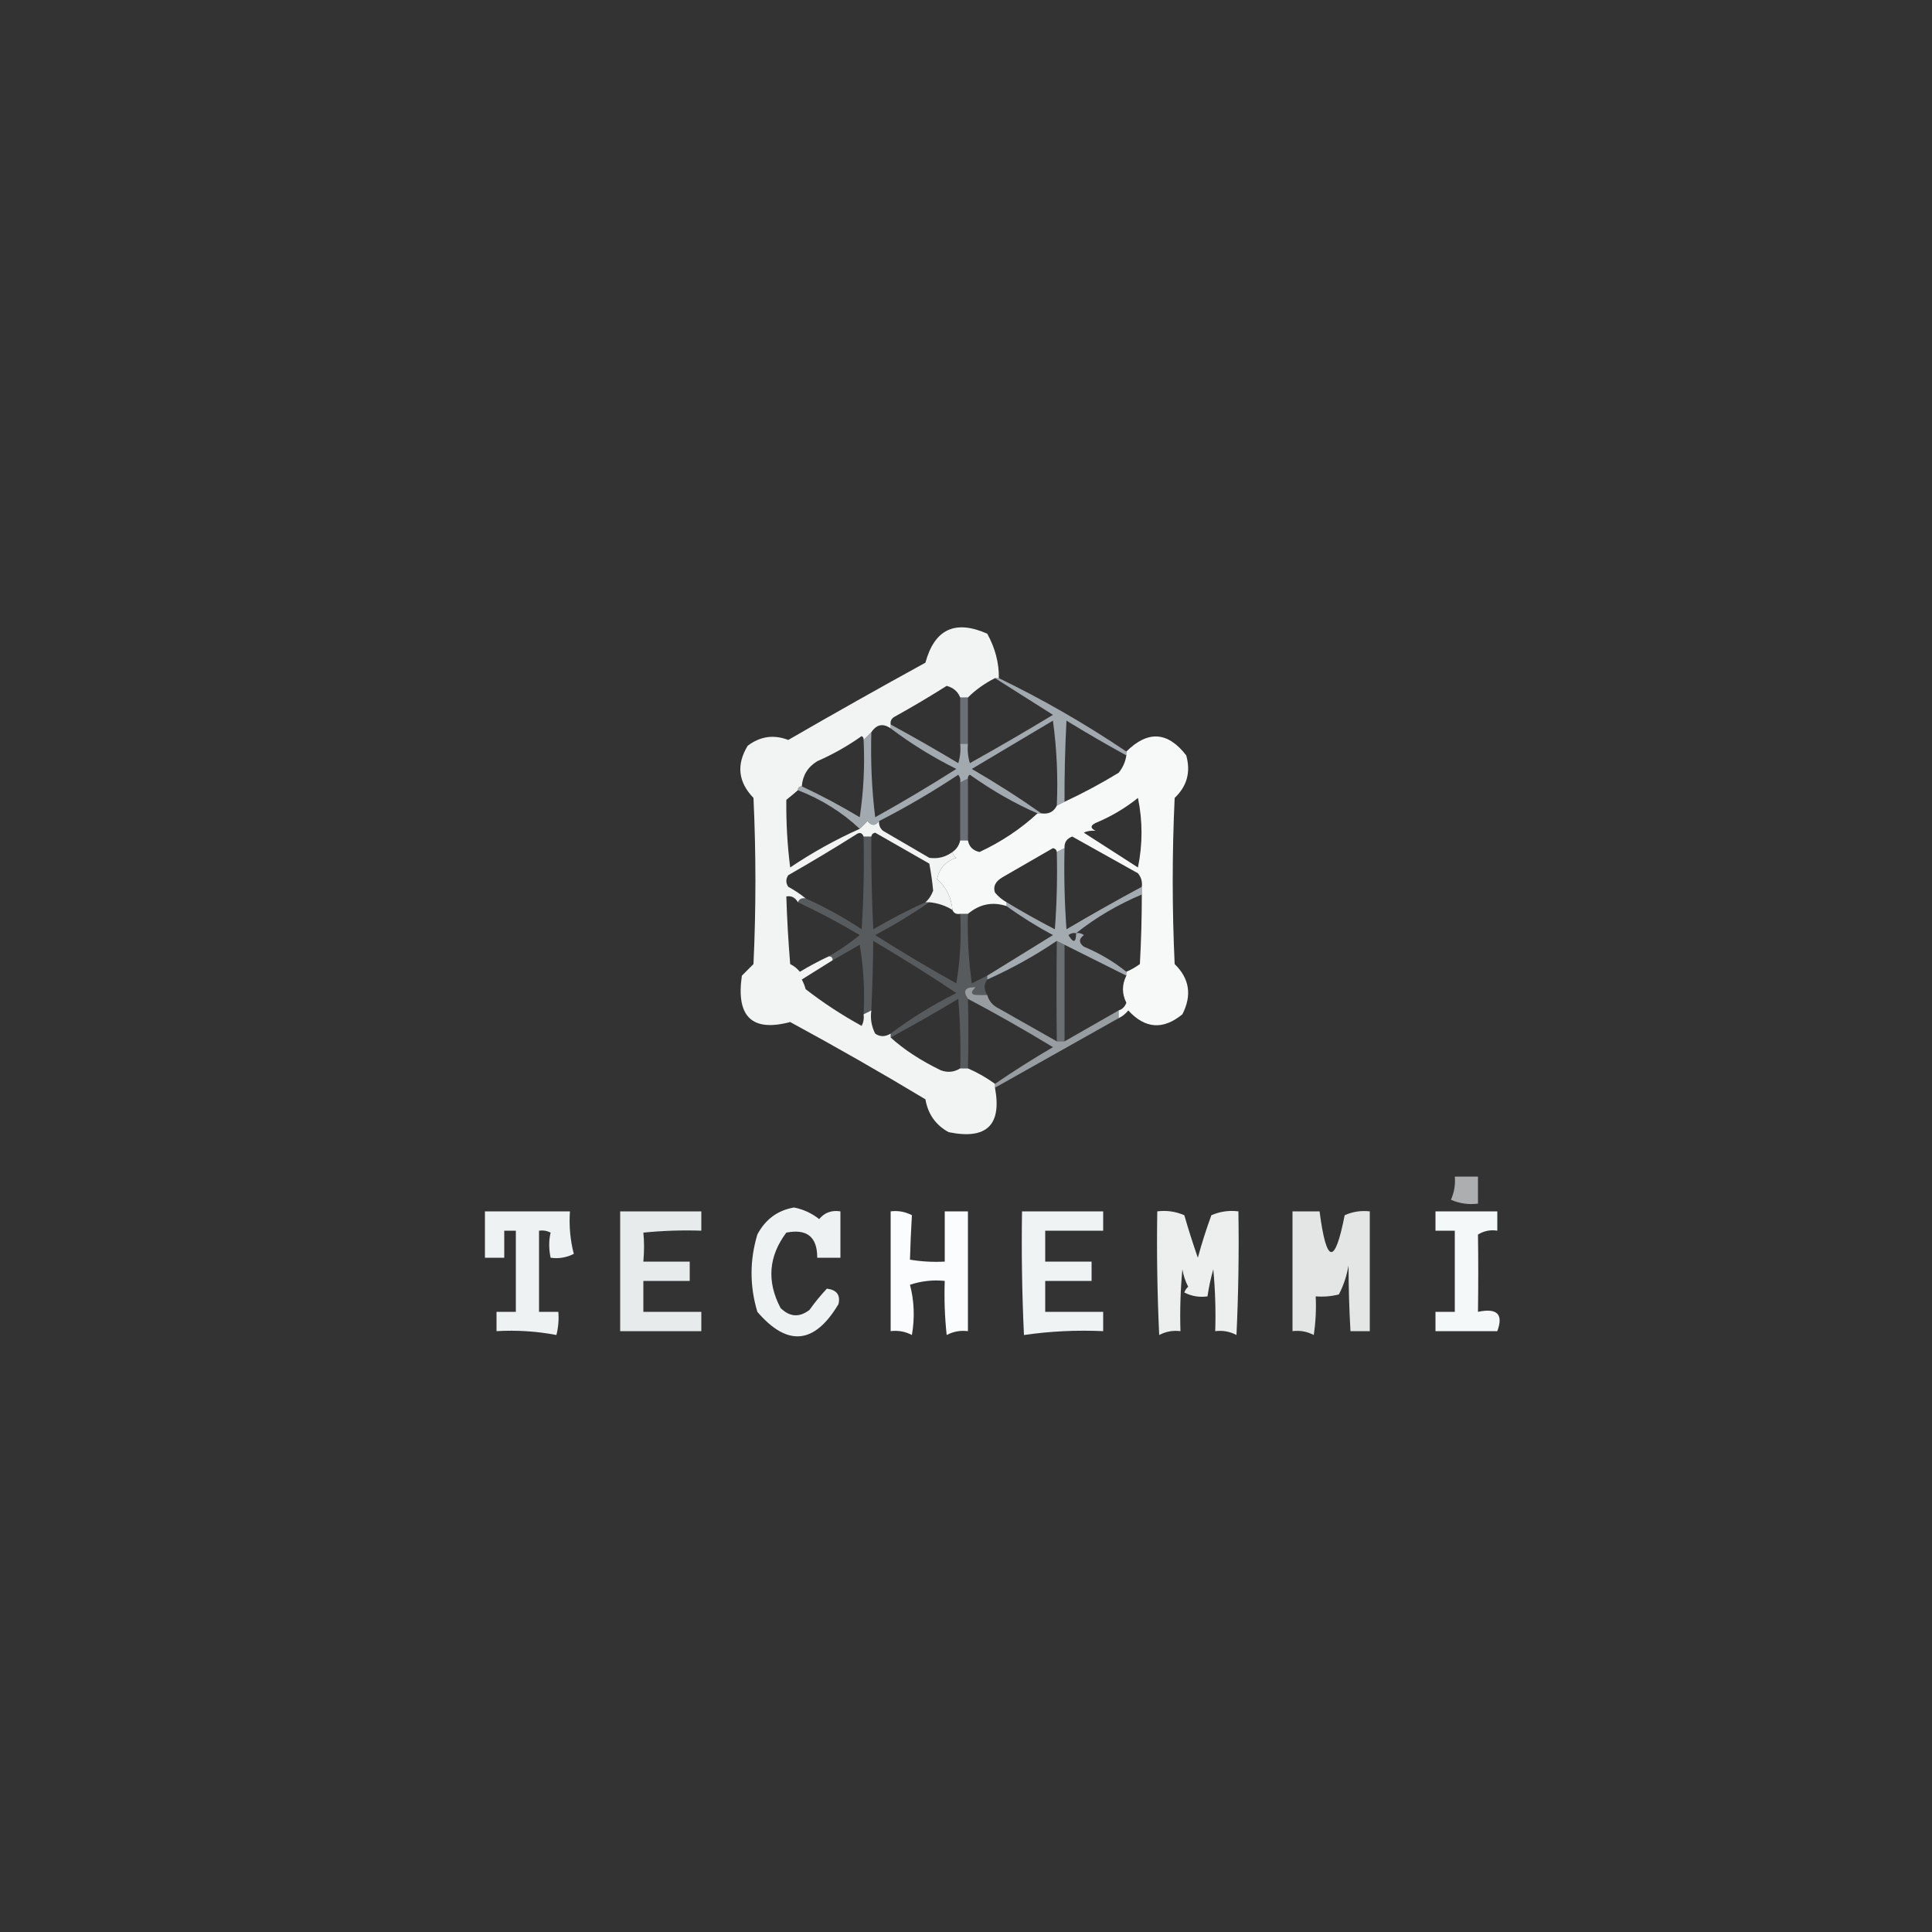 <?xml version="1.0" encoding="UTF-8"?>
<!DOCTYPE svg PUBLIC "-//W3C//DTD SVG 1.1//EN" "http://www.w3.org/Graphics/SVG/1.1/DTD/svg11.dtd">
<svg xmlns="http://www.w3.org/2000/svg" version="1.1" width="500px" height="500px" style="shape-rendering:geometricPrecision; text-rendering:geometricPrecision; image-rendering:optimizeQuality; fill-rule:evenodd; clip-rule:evenodd" xmlns:xlink="http://www.w3.org/1999/xlink">
<rect width="100%" height="100%" fill="#333333" stroke="none"/>
<g><path style="opacity:0.954" fill="#fbfdfd" d="M 258.5,175.5 C 258.167,175.5 257.833,175.5 257.5,175.5C 254.835,176.852 252.502,178.518 250.5,180.5C 249.833,180.5 249.167,180.5 248.5,180.5C 247.895,178.974 246.729,177.974 245,177.5C 240.582,180.293 236.082,182.959 231.5,185.5C 230.702,185.957 230.369,186.624 230.5,187.5C 230.5,187.833 230.5,188.167 230.5,188.5C 228.523,187.128 226.856,187.462 225.5,189.5C 224.833,190.167 224.167,190.833 223.5,191.5C 223.565,191.062 223.399,190.728 223,190.5C 219.41,193.046 215.577,195.213 211.5,197C 209.066,198.484 207.733,200.651 207.5,203.5C 206.833,203.5 206.5,203.833 206.5,204.5C 205.571,205.315 204.571,206.148 203.5,207C 203.437,212.908 203.77,218.741 204.5,224.5C 210.232,220.635 216.232,217.302 222.5,214.5C 223.151,213.909 223.818,213.243 224.5,212.5C 225.527,213.791 226.527,213.791 227.5,212.5C 227.414,213.496 227.748,214.329 228.5,215C 232.5,217.333 236.5,219.667 240.5,222C 242.689,222.322 244.689,221.822 246.5,220.5C 246.611,221.117 246.944,221.617 247.5,222C 244.815,222.845 243.149,224.678 242.5,227.5C 244.884,229.601 246.217,232.267 246.5,235.5C 244.685,234.37 242.685,233.704 240.5,233.5C 240.167,233.5 239.833,233.5 239.5,233.5C 240.391,232.739 241.058,231.739 241.5,230.5C 241.289,228.226 240.955,225.893 240.5,223.5C 235.833,220.833 231.167,218.167 226.5,215.5C 225.893,215.624 225.56,215.957 225.5,216.5C 224.833,216.5 224.167,216.5 223.5,216.5C 223.103,215.475 222.437,215.308 221.5,216C 215.75,219.626 209.916,223.126 204,226.5C 203.333,227.5 203.333,228.5 204,229.5C 205.652,230.399 207.152,231.399 208.5,232.5C 207.508,232.328 206.842,232.662 206.5,233.5C 205.788,232.261 204.788,231.761 203.5,232C 203.681,237.782 204.014,243.616 204.5,249.5C 205.478,249.977 206.311,250.643 207,251.5C 209.448,250.027 211.948,248.693 214.5,247.5C 215.167,247.5 215.5,247.833 215.5,248.5C 212.851,250.14 210.184,251.807 207.5,253.5C 207.931,254.293 208.265,255.127 208.5,256C 213.047,259.529 217.881,262.696 223,265.5C 223.483,264.552 223.649,263.552 223.5,262.5C 224.167,262.167 224.833,261.833 225.5,261.5C 225.201,263.604 225.534,265.604 226.5,267.5C 227.726,268.363 229.06,268.363 230.5,267.5C 230.5,267.833 230.5,268.167 230.5,268.5C 233.935,271.629 238.268,274.462 243.5,277C 245.265,277.64 246.932,277.473 248.5,276.5C 249.167,276.5 249.833,276.5 250.5,276.5C 252.996,277.58 255.33,278.914 257.5,280.5C 257.5,280.833 257.5,281.167 257.5,281.5C 259.313,291.185 255.313,295.019 245.5,293C 242.161,291.169 240.161,288.335 239.5,284.5C 227.996,277.58 216.329,270.914 204.5,264.5C 194.615,267.126 190.449,263.126 192,252.5C 193,251.5 194,250.5 195,249.5C 195.667,235.167 195.667,220.833 195,206.5C 191.033,202.394 190.533,197.894 193.5,193C 196.751,190.548 200.251,190.048 204,191.5C 215.736,184.714 227.57,178.047 239.5,171.5C 241.861,162.821 247.194,160.321 255.5,164C 257.563,167.756 258.563,171.589 258.5,175.5 Z"/></g>
<g><path style="opacity:0.333" fill="#dceafe" d="M 248.5,180.5 C 249.167,180.5 249.833,180.5 250.5,180.5C 250.5,184.5 250.5,188.5 250.5,192.5C 249.833,192.5 249.167,192.5 248.5,192.5C 248.5,188.5 248.5,184.5 248.5,180.5 Z"/></g>
<g><path style="opacity:0.979" fill="#fbfdfd" d="M 289.5,263.5 C 289.5,262.833 289.5,262.167 289.5,261.5C 290.478,261.189 291.145,260.522 291.5,259.5C 290.328,257.177 290.328,254.844 291.5,252.5C 291.5,252.167 291.5,251.833 291.5,251.5C 292.721,250.972 293.887,250.305 295,249.5C 295.338,243.327 295.505,237.327 295.5,231.5C 295.5,230.833 295.5,230.167 295.5,229.5C 295.67,228.178 295.337,227.011 294.5,226C 288.833,222.833 283.167,219.667 277.5,216.5C 276.081,217.005 275.415,218.005 275.5,219.5C 274.833,219.833 274.167,220.167 273.5,220.5C 273.44,219.957 273.107,219.624 272.5,219.5C 268.167,222 263.833,224.5 259.5,227C 257.606,228.101 256.939,229.434 257.5,231C 258.373,232.045 259.373,232.878 260.5,233.5C 260.5,233.833 260.5,234.167 260.5,234.5C 256.867,233.298 253.534,233.964 250.5,236.5C 249.833,236.5 249.167,236.5 248.5,236.5C 247.508,236.672 246.842,236.338 246.5,235.5C 246.217,232.267 244.884,229.601 242.5,227.5C 243.149,224.678 244.815,222.845 247.5,222C 246.944,221.617 246.611,221.117 246.5,220.5C 247.551,219.778 248.218,218.778 248.5,217.5C 249.167,217.5 249.833,217.5 250.5,217.5C 250.787,219.121 251.787,220.121 253.5,220.5C 259.148,217.864 264.148,214.53 268.5,210.5C 268.833,210.5 269.167,210.5 269.5,210.5C 271.38,210.771 272.713,210.104 273.5,208.5C 274.167,208.167 274.833,207.833 275.5,207.5C 280.272,205.28 284.938,202.78 289.5,200C 290.582,198.67 291.249,197.17 291.5,195.5C 291.5,195.167 291.5,194.833 291.5,194.5C 297.067,188.982 302.234,189.315 307,195.5C 308.198,199.809 307.198,203.476 304,206.5C 303.333,220.833 303.333,235.167 304,249.5C 307.846,253.247 308.512,257.58 306,262.5C 301.018,266.588 296.351,266.254 292,261.5C 291.292,262.381 290.458,263.047 289.5,263.5 Z M 294.5,206.5 C 295.733,212.482 295.733,218.482 294.5,224.5C 289.833,221.5 285.167,218.5 280.5,215.5C 281.262,215.089 282.262,214.923 283.5,215C 282.167,214.333 282.167,213.667 283.5,213C 287.56,211.311 291.227,209.144 294.5,206.5 Z"/></g>
<g><path style="opacity:0.612" fill="#e9f5fd" d="M 257.5,175.5 C 257.833,175.5 258.167,175.5 258.5,175.5C 269.998,181.079 280.998,187.412 291.5,194.5C 291.5,194.833 291.5,195.167 291.5,195.5C 286.279,192.638 281.112,189.638 276,186.5C 275.635,193.673 275.468,200.673 275.5,207.5C 274.833,207.833 274.167,208.167 273.5,208.5C 273.831,201.137 273.497,193.803 272.5,186.5C 265.5,190.667 258.5,194.833 251.5,199C 257.734,202.608 263.734,206.441 269.5,210.5C 269.167,210.5 268.833,210.5 268.5,210.5C 262.722,208 256.889,204.667 251,200.5C 250.601,200.728 250.435,201.062 250.5,201.5C 249.833,201.833 249.167,202.167 248.5,202.5C 248.631,201.761 248.464,201.094 248,200.5C 241.385,204.89 234.552,208.89 227.5,212.5C 226.527,213.791 225.527,213.791 224.5,212.5C 223.818,213.243 223.151,213.909 222.5,214.5C 217.913,210.194 212.579,206.861 206.5,204.5C 206.5,203.833 206.833,203.5 207.5,203.5C 212.605,205.887 217.605,208.554 222.5,211.5C 223.497,204.866 223.83,198.2 223.5,191.5C 224.167,190.833 224.833,190.167 225.5,189.5C 225.291,197.164 225.625,204.498 226.5,211.5C 233.631,207.532 240.631,203.366 247.5,199C 241.434,195.976 235.768,192.476 230.5,188.5C 230.5,188.167 230.5,187.833 230.5,187.5C 236.387,190.695 242.221,194.028 248,197.5C 248.494,195.866 248.66,194.199 248.5,192.5C 249.167,192.5 249.833,192.5 250.5,192.5C 250.34,194.199 250.506,195.866 251,197.5C 258.249,193.46 265.415,189.293 272.5,185C 267.436,181.809 262.436,178.642 257.5,175.5 Z"/></g>
<g><path style="opacity:0.329" fill="#deecff" d="M 250.5,201.5 C 250.5,206.833 250.5,212.167 250.5,217.5C 249.833,217.5 249.167,217.5 248.5,217.5C 248.5,212.5 248.5,207.5 248.5,202.5C 249.167,202.167 249.833,201.833 250.5,201.5 Z"/></g>
<g><path style="opacity:0.216" fill="#deecfb" d="M 223.5,216.5 C 224.167,216.5 224.833,216.5 225.5,216.5C 225.445,224.722 225.612,232.722 226,240.5C 230.41,237.907 234.91,235.574 239.5,233.5C 239.833,233.5 240.167,233.5 240.5,233.5C 236.063,236.559 231.397,239.392 226.5,242C 233.369,246.366 240.369,250.532 247.5,254.5C 248.496,248.537 248.829,242.537 248.5,236.5C 249.167,236.5 249.833,236.5 250.5,236.5C 250.325,242.385 250.658,248.385 251.5,254.5C 252.86,253.82 254.193,253.153 255.5,252.5C 255.5,252.833 255.5,253.167 255.5,253.5C 254.595,254.702 254.595,256.036 255.5,257.5C 254.833,257.5 254.167,257.5 253.5,257.5C 253.672,256.508 253.338,255.842 252.5,255.5C 249.752,255.402 249.086,256.402 250.5,258.5C 250.657,264.32 250.657,270.32 250.5,276.5C 249.833,276.5 249.167,276.5 248.5,276.5C 248.666,270.491 248.499,264.491 248,258.5C 242.221,261.972 236.387,265.305 230.5,268.5C 230.5,268.167 230.5,267.833 230.5,267.5C 235.768,263.524 241.434,260.024 247.5,257C 240.864,252.547 233.697,248.047 226,243.5C 225.938,249.409 225.772,255.409 225.5,261.5C 224.833,261.833 224.167,262.167 223.5,262.5C 223.829,256.463 223.496,250.463 222.5,244.5C 220.15,245.861 217.816,247.194 215.5,248.5C 215.5,247.833 215.167,247.5 214.5,247.5C 217.263,245.92 219.93,244.087 222.5,242C 217.271,238.887 211.938,236.053 206.5,233.5C 206.842,232.662 207.508,232.328 208.5,232.5C 213.52,234.762 218.353,237.428 223,240.5C 223.5,232.507 223.666,224.507 223.5,216.5 Z M 252.5,255.5 C 253.338,255.842 253.672,256.508 253.5,257.5C 251.302,257.591 250.969,256.925 252.5,255.5 Z"/></g>
<g><path style="opacity:0.62" fill="#eaf5fd" d="M 275.5,219.5 C 275.334,226.508 275.5,233.508 276,240.5C 282.446,236.695 288.946,233.028 295.5,229.5C 295.5,230.167 295.5,230.833 295.5,231.5C 289.332,234.08 283.665,237.414 278.5,241.5C 279.239,241.369 279.906,241.536 280.5,242C 279.167,243 279.167,244 280.5,245C 284.56,246.689 288.227,248.856 291.5,251.5C 291.5,251.833 291.5,252.167 291.5,252.5C 286.167,249.833 280.833,247.167 275.5,244.5C 274.833,244.167 274.167,243.833 273.5,243.5C 267.795,247.353 261.795,250.686 255.5,253.5C 255.5,253.167 255.5,252.833 255.5,252.5C 261.103,249.025 266.769,245.525 272.5,242C 268.268,239.725 264.268,237.225 260.5,234.5C 260.5,234.167 260.5,233.833 260.5,233.5C 264.559,235.948 268.725,238.281 273,240.5C 273.5,233.842 273.666,227.175 273.5,220.5C 274.167,220.167 274.833,219.833 275.5,219.5 Z M 278.5,241.5 C 278.489,244.001 277.822,244.168 276.5,242C 277.094,241.536 277.761,241.369 278.5,241.5 Z"/></g>
<g><path style="opacity:0.325" fill="#dfedfc" d="M 273.5,243.5 C 274.167,243.833 274.833,244.167 275.5,244.5C 275.5,252.833 275.5,261.167 275.5,269.5C 274.833,269.5 274.167,269.5 273.5,269.5C 273.397,261.013 273.397,252.347 273.5,243.5 Z"/></g>
<g><path style="opacity:0.537" fill="#ecf8fe" d="M 252.5,255.5 C 250.969,256.925 251.302,257.591 253.5,257.5C 254.167,257.5 254.833,257.5 255.5,257.5C 255.937,259.074 256.937,260.241 258.5,261C 263.527,263.845 268.527,266.679 273.5,269.5C 274.167,269.5 274.833,269.5 275.5,269.5C 280.167,266.833 284.833,264.167 289.5,261.5C 289.5,262.167 289.5,262.833 289.5,263.5C 278.833,269.5 268.167,275.5 257.5,281.5C 257.5,281.167 257.5,280.833 257.5,280.5C 262.326,277.196 267.326,274.03 272.5,271C 264.903,266.394 257.57,262.228 250.5,258.5C 249.086,256.402 249.752,255.402 252.5,255.5 Z"/></g>
<g><path style="opacity:0.612" fill="#f8fcfe" d="M 376.5,304.5 C 378.5,304.5 380.5,304.5 382.5,304.5C 382.5,306.833 382.5,309.167 382.5,311.5C 380.076,311.808 377.743,311.474 375.5,310.5C 376.348,308.591 376.682,306.591 376.5,304.5 Z"/></g>
<g><path style="opacity:0.954" fill="#f9fcfd" d="M 264.5,313.5 C 271.5,313.5 278.5,313.5 285.5,313.5C 285.5,315.167 285.5,316.833 285.5,318.5C 280.5,318.5 275.5,318.5 270.5,318.5C 270.5,321.167 270.5,323.833 270.5,326.5C 274.5,326.5 278.5,326.5 282.5,326.5C 282.5,328.167 282.5,329.833 282.5,331.5C 278.5,331.5 274.5,331.5 270.5,331.5C 270.5,334.167 270.5,336.833 270.5,339.5C 275.5,339.5 280.5,339.5 285.5,339.5C 285.5,341.167 285.5,342.833 285.5,344.5C 278.578,344.188 271.744,344.521 265,345.5C 264.5,334.839 264.333,324.172 264.5,313.5 Z"/></g>
<g><path style="opacity:0.975" fill="#fafdfd" d="M 371.5,313.5 C 376.833,313.5 382.167,313.5 387.5,313.5C 387.5,315.167 387.5,316.833 387.5,318.5C 385.712,318.215 384.045,318.548 382.5,319.5C 382.594,325.986 382.594,332.653 382.5,339.5C 387.464,338.457 389.131,340.124 387.5,344.5C 382.167,344.5 376.833,344.5 371.5,344.5C 371.5,342.833 371.5,341.167 371.5,339.5C 373.167,339.5 374.833,339.5 376.5,339.5C 376.5,332.5 376.5,325.5 376.5,318.5C 374.833,318.5 373.167,318.5 371.5,318.5C 371.5,316.833 371.5,315.167 371.5,313.5 Z"/></g>
<g><path style="opacity:1" fill="#fafcfd" d="M 230.5,313.5 C 232.467,313.261 234.301,313.594 236,314.5C 235.764,318.443 235.597,322.276 235.5,326C 238.482,326.498 241.482,326.665 244.5,326.5C 244.5,322.167 244.5,317.833 244.5,313.5C 246.5,313.5 248.5,313.5 250.5,313.5C 250.5,323.833 250.5,334.167 250.5,344.5C 248.533,344.261 246.699,344.594 245,345.5C 244.501,340.845 244.334,336.179 244.5,331.5C 241.428,331.183 238.428,331.516 235.5,332.5C 236.602,336.688 236.769,341.021 236,345.5C 234.301,344.594 232.467,344.261 230.5,344.5C 230.5,334.167 230.5,323.833 230.5,313.5 Z"/></g>
<g><path style="opacity:0.928" fill="#fbfdfd" d="M 299.5,313.5 C 301.924,313.192 304.257,313.526 306.5,314.5C 307.564,318.192 308.731,321.859 310,325.5C 311.013,321.78 312.18,318.114 313.5,314.5C 315.743,313.526 318.076,313.192 320.5,313.5C 320.667,324.172 320.5,334.839 320,345.5C 318.301,344.594 316.467,344.261 314.5,344.5C 314.666,339.156 314.499,333.823 314,328.5C 313.338,330.813 312.838,333.146 312.5,335.5C 310.396,335.799 308.396,335.466 306.5,334.5C 306.709,333.914 307.043,333.414 307.5,333C 306.773,331.601 306.273,330.101 306,328.5C 305.501,333.823 305.334,339.156 305.5,344.5C 303.533,344.261 301.699,344.594 300,345.5C 299.5,334.839 299.333,324.172 299.5,313.5 Z"/></g>
<g><path style="opacity:0.882" fill="#fbfdfd" d="M 334.5,313.5 C 336.833,313.5 339.167,313.5 341.5,313.5C 343.288,327.197 345.454,327.53 348,314.5C 350.041,313.577 352.208,313.244 354.5,313.5C 354.5,323.833 354.5,334.167 354.5,344.5C 352.833,344.5 351.167,344.5 349.5,344.5C 349.172,338.674 349.006,333.007 349,327.5C 348.548,330.149 347.714,332.649 346.5,335C 344.527,335.495 342.527,335.662 340.5,335.5C 340.665,338.85 340.498,342.183 340,345.5C 338.301,344.594 336.467,344.261 334.5,344.5C 334.5,334.167 334.5,323.833 334.5,313.5 Z"/></g>
<g><path style="opacity:0.945" fill="#f9fcfd" d="M 205.5,312.5 C 207.917,312.978 210.084,313.978 212,315.5C 213.401,313.808 215.234,313.141 217.5,313.5C 217.5,317.5 217.5,321.5 217.5,325.5C 215.5,325.5 213.5,325.5 211.5,325.5C 211.517,320.119 208.851,317.952 203.5,319C 198.896,325.141 198.396,331.641 202,338.5C 204.373,340.85 206.873,341.017 209.5,339C 210.889,337.043 212.389,335.21 214,333.5C 216.544,333.821 217.544,335.155 217,337.5C 210.797,347.917 203.797,348.584 196,339.5C 194,332.833 194,326.167 196,319.5C 198.086,315.555 201.253,313.221 205.5,312.5 Z"/></g>
<g><path style="opacity:0.942" fill="#fafdfd" d="M 125.5,313.5 C 132.833,313.5 140.167,313.5 147.5,313.5C 147.241,317.24 147.574,320.906 148.5,324.5C 146.604,325.466 144.604,325.799 142.5,325.5C 142.014,323.193 142.014,321.027 142.5,319C 141.552,318.517 140.552,318.351 139.5,318.5C 139.5,325.5 139.5,332.5 139.5,339.5C 141.167,339.5 142.833,339.5 144.5,339.5C 144.662,341.527 144.495,343.527 144,345.5C 138.928,344.529 133.762,344.195 128.5,344.5C 128.5,342.833 128.5,341.167 128.5,339.5C 130.167,339.5 131.833,339.5 133.5,339.5C 133.5,332.5 133.5,325.5 133.5,318.5C 132.5,318.5 131.5,318.5 130.5,318.5C 130.5,320.833 130.5,323.167 130.5,325.5C 128.833,325.5 127.167,325.5 125.5,325.5C 125.5,321.5 125.5,317.5 125.5,313.5 Z"/></g>
<g><path style="opacity:0.908" fill="#f9fdfd" d="M 160.5,313.5 C 167.5,313.5 174.5,313.5 181.5,313.5C 181.5,315.167 181.5,316.833 181.5,318.5C 176.489,318.334 171.489,318.501 166.5,319C 166.737,321.288 166.737,323.788 166.5,326.5C 170.5,326.5 174.5,326.5 178.5,326.5C 178.5,328.167 178.5,329.833 178.5,331.5C 174.5,331.5 170.5,331.5 166.5,331.5C 166.5,334.167 166.5,336.833 166.5,339.5C 171.5,339.5 176.5,339.5 181.5,339.5C 181.5,341.167 181.5,342.833 181.5,344.5C 174.5,344.5 167.5,344.5 160.5,344.5C 160.5,334.167 160.5,323.833 160.5,313.5 Z"/></g>
</svg>
